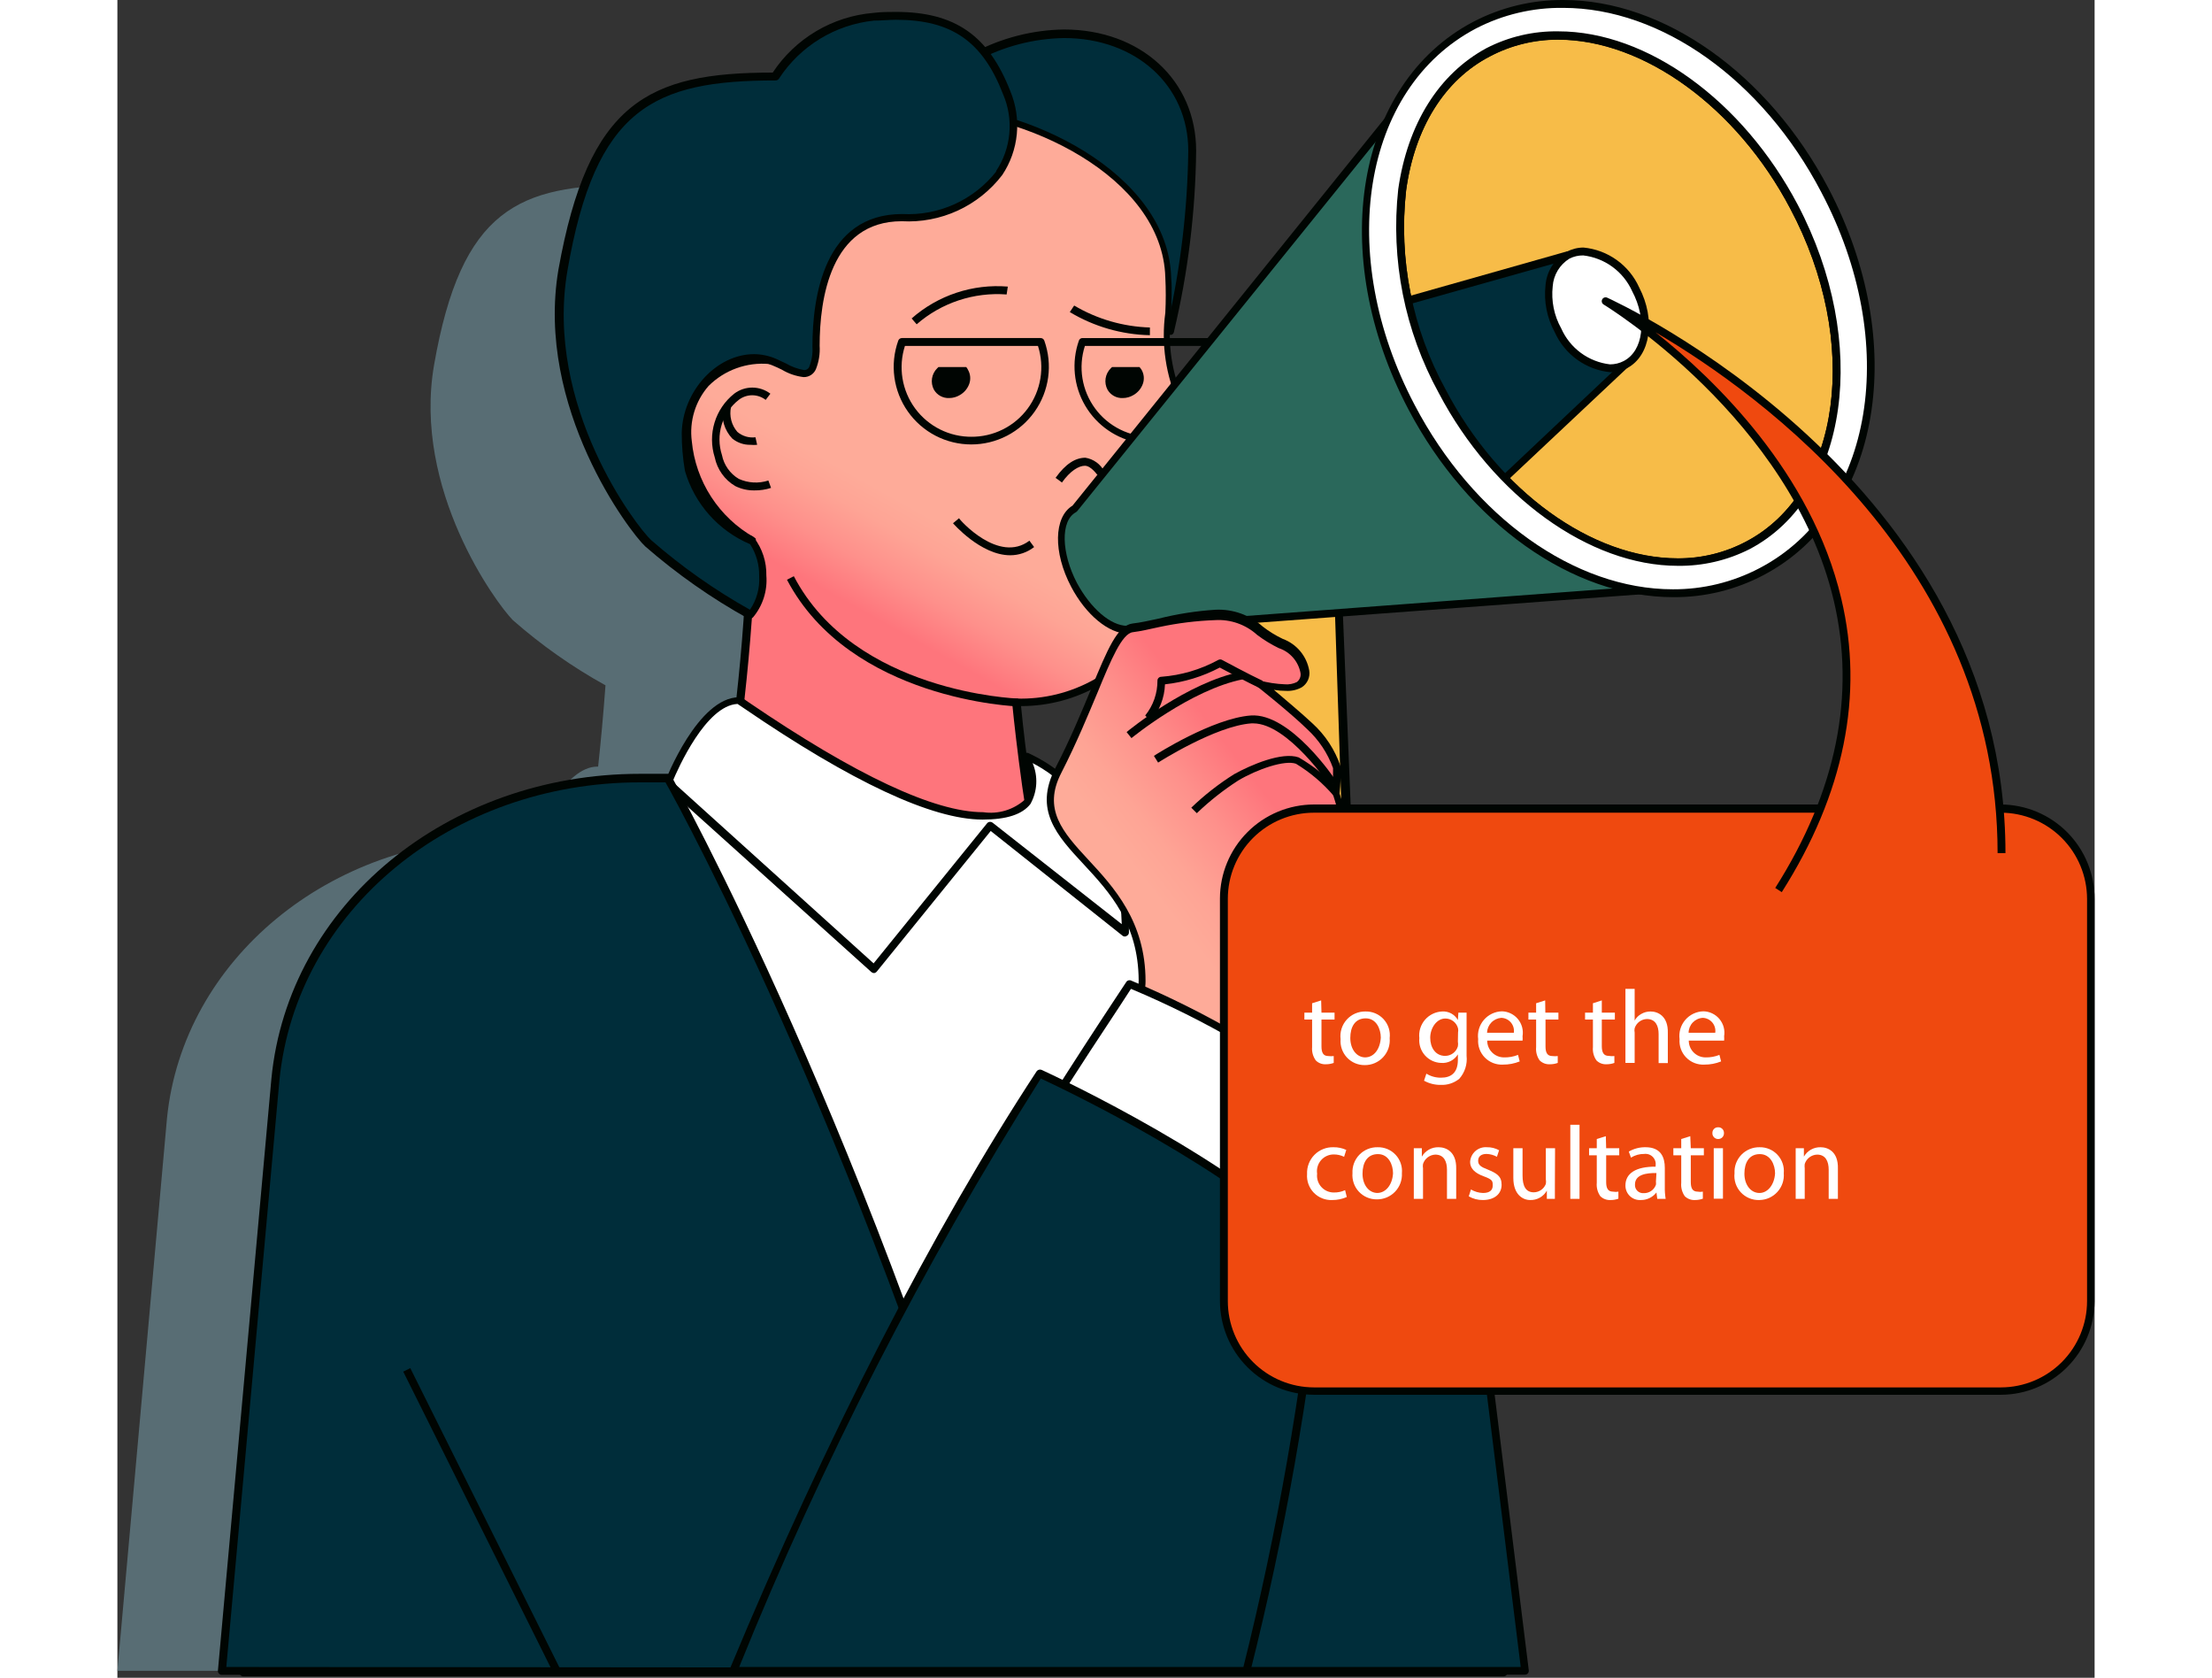 <svg width="211" height="160" viewBox="0 0 211 179" fill="none" xmlns="http://www.w3.org/2000/svg">
<rect x="0" y="0" width="211" height="179" fill="#333333" stroke="none"/>
<g style="mix-blend-mode:multiply" opacity="0.8">
<path d="M90.712 89.586C90.247 88.728 89.889 88.155 89.889 88.155C89.724 87.305 89.515 86.463 89.264 85.634C88.419 84.239 87.239 83.077 85.831 82.254C85.222 81.897 84.472 81.504 83.721 81.11C95.2 77.677 97.203 62.192 95.88 54.878C96.977 54.232 97.885 53.309 98.513 52.201C99.141 51.093 99.466 49.839 99.456 48.566C99.453 47.725 99.308 46.891 99.027 46.098H93.662C93.662 45.651 93.662 45.204 93.662 44.757L94.002 44.99C95.406 39.131 96.144 33.133 96.202 27.108C96.13 17.882 86.027 12.517 75.513 17.381C72.974 14.234 69.397 13.519 64.57 13.805C62.61 13.996 60.719 14.628 59.037 15.653C57.356 16.678 55.928 18.069 54.86 19.724C42.862 19.724 36.71 22.245 33.796 38.928C31.489 52.232 40.43 64.373 42.2 66.161C45.236 68.829 48.551 71.161 52.088 73.117C51.856 76.264 51.588 79.161 51.302 81.79H51.212C47.761 81.79 44.882 88.263 44.292 89.693L44.167 89.443H41.413C22.656 89.443 6.992 102.389 5.293 119.305L0 178.259H129.121L121.593 117.409C119.286 102.764 106.501 91.571 90.712 89.586Z" fill="#617C85"/>
</g>
<path d="M91.57 5.99C79.93 11.998 112.331 35.297 112.331 35.297C113.844 29.006 114.642 22.564 114.709 16.093C114.709 5.811 103.229 -0 91.57 5.99Z" fill="#002D3A"/>
<path d="M101.012 3.146C97.655 3.197 94.358 4.043 91.391 5.614C90.631 5.941 89.973 6.467 89.489 7.138C89.004 7.809 88.71 8.598 88.638 9.423C87.994 18.203 111.097 34.94 112.098 35.637C112.163 35.692 112.245 35.724 112.33 35.726H112.474C112.539 35.706 112.599 35.669 112.646 35.619C112.693 35.569 112.726 35.507 112.742 35.44C114.249 29.099 115.047 22.61 115.12 16.093C115.12 8.547 109.183 3.146 101.012 3.146ZM112.08 34.6C108.647 32.061 88.834 17.13 89.478 9.566C89.522 8.883 89.761 8.226 90.166 7.675C90.572 7.123 91.128 6.7 91.767 6.455C94.616 4.938 97.784 4.117 101.012 4.058C108.701 4.058 114.28 9.119 114.28 16.093C114.2 22.322 113.463 28.525 112.08 34.6Z" fill="#000502"/>
<path d="M112.134 29.665C111.687 16.093 88.298 7.724 78.499 13.303C68.7 18.882 69.558 38.337 69.558 38.337C64.087 38.141 60.421 41.538 60.85 47.01C61.06 49.198 61.795 51.304 62.994 53.147C64.193 54.99 65.819 56.516 67.735 57.596C67.422 68.881 66.16 80.121 63.962 91.195C63.962 91.195 74.69 102.925 91.088 100.511C101.566 98.955 99.098 94.145 98.401 91.284C97.322 85.856 96.516 80.378 95.987 74.869C115.353 74.869 116.569 48.977 113.511 42.951C111.043 38.319 112.277 34.386 112.134 29.665Z" fill="url(#paint0_linear_554_1953)"/>
<path d="M112.456 33.491C112.456 32.258 112.581 30.988 112.456 29.647C112.17 18.346 96.792 11.122 86.367 11.122C83.565 11.025 80.784 11.64 78.284 12.91C69.076 18.149 69.004 34.94 69.058 37.944C67.823 37.893 66.591 38.099 65.44 38.548C64.289 38.998 63.244 39.681 62.37 40.554C61.594 41.439 61.015 42.478 60.67 43.603C60.324 44.728 60.221 45.913 60.367 47.081C60.578 49.286 61.31 51.41 62.504 53.275C63.698 55.141 65.32 56.695 67.234 57.81C66.906 69.023 65.65 80.189 63.479 91.194V91.409L63.64 91.57C69.788 97.637 78.017 101.135 86.653 101.351C88.156 101.353 89.656 101.239 91.141 101.011C95.2 100.403 97.739 99.223 98.866 97.435C99.281 96.606 99.509 95.696 99.534 94.769C99.559 93.842 99.379 92.921 99.009 92.071C99.009 91.784 98.848 91.498 98.794 91.248C97.737 85.987 96.949 80.675 96.434 75.334C99.389 75.333 102.291 74.554 104.849 73.076C107.408 71.597 109.531 69.471 111.007 66.912C116.139 58.579 115.764 46.581 113.868 42.807C112.522 39.899 112.032 36.668 112.456 33.491ZM110.256 66.518C108.822 69.025 106.733 71.094 104.213 72.505C101.694 73.916 98.838 74.616 95.951 74.529H95.486V74.994C95.486 75.101 96.595 86.08 97.9 91.481C97.9 91.749 98.043 92.035 98.133 92.339C98.477 93.081 98.655 93.89 98.655 94.708C98.655 95.526 98.477 96.335 98.133 97.077C97.149 98.579 94.753 99.634 90.98 100.189C89.536 100.403 88.077 100.51 86.617 100.511C78.294 100.315 70.351 96.988 64.373 91.194C66.522 80.162 67.778 68.973 68.128 57.738V57.47L67.949 57.327C66.096 56.278 64.524 54.797 63.366 53.01C62.208 51.223 61.498 49.183 61.297 47.063C61.162 46.012 61.252 44.944 61.56 43.93C61.868 42.916 62.388 41.979 63.085 41.18C63.929 40.337 64.948 39.69 66.07 39.285C67.191 38.88 68.389 38.727 69.576 38.838H70.023V38.391C70.023 38.194 69.344 19.043 78.821 13.661C81.182 12.417 83.824 11.801 86.492 11.873C96.595 11.873 111.526 18.775 111.83 29.593C111.893 30.85 111.893 32.109 111.83 33.366C111.376 36.698 111.878 40.09 113.278 43.147C114.905 46.849 115.209 58.418 110.256 66.518Z" fill="#000502"/>
<path d="M84.758 33.974L85.294 34.6C86.604 33.459 88.127 32.591 89.776 32.045C91.424 31.498 93.165 31.285 94.896 31.417L95.022 30.576C93.17 30.424 91.307 30.646 89.544 31.23C87.78 31.814 86.152 32.747 84.758 33.974Z" fill="#000502"/>
<path d="M110.185 34.94C107.336 34.854 104.556 34.048 102.103 32.598L101.638 33.295C104.224 34.847 107.17 35.697 110.185 35.763V34.922V34.94Z" fill="#000502"/>
<path d="M103.301 48.834C102.246 48.834 101.191 49.478 100.118 50.98L100.797 51.48C101.673 50.247 102.585 49.692 103.247 49.692C103.909 49.692 104.57 50.676 104.588 50.676L105.321 50.3C105.123 49.915 104.836 49.581 104.485 49.327C104.134 49.072 103.729 48.903 103.301 48.834Z" fill="#000502"/>
<path d="M90.355 39.625H87.815C87.574 39.847 87.413 40.144 87.358 40.467C87.303 40.791 87.357 41.123 87.511 41.413C87.793 41.653 88.143 41.799 88.512 41.832C88.88 41.865 89.25 41.782 89.57 41.596C89.89 41.41 90.144 41.128 90.297 40.791C90.451 40.454 90.496 40.078 90.426 39.714L90.355 39.625Z" fill="#000502"/>
<path d="M90.712 39.339L90.587 39.16H87.619L87.493 39.285C87.194 39.576 86.998 39.957 86.933 40.37C86.869 40.782 86.94 41.205 87.136 41.574C87.299 41.857 87.537 42.091 87.824 42.248C88.111 42.406 88.436 42.482 88.763 42.468C89.167 42.467 89.562 42.355 89.907 42.146C90.373 41.879 90.728 41.454 90.909 40.948C90.996 40.702 91.028 40.44 91.003 40.181C90.979 39.922 90.898 39.671 90.766 39.446L90.712 39.339ZM90.122 40.68C90.015 41 89.792 41.268 89.496 41.431C89.279 41.558 89.032 41.626 88.781 41.627C88.604 41.636 88.428 41.597 88.271 41.516C88.114 41.434 87.981 41.312 87.887 41.162C87.788 40.978 87.748 40.769 87.77 40.562C87.792 40.355 87.877 40.159 88.012 40H90.122C90.171 40.113 90.197 40.235 90.197 40.358C90.197 40.481 90.171 40.602 90.122 40.715V40.68Z" fill="#000502"/>
<path d="M108.862 39.625H106.322C106.081 39.847 105.92 40.144 105.865 40.467C105.81 40.791 105.864 41.123 106.018 41.413C106.3 41.653 106.65 41.799 107.019 41.832C107.388 41.865 107.757 41.782 108.077 41.596C108.397 41.41 108.651 41.128 108.805 40.791C108.958 40.454 109.003 40.078 108.933 39.714L108.862 39.625Z" fill="#000502"/>
<path d="M109.219 39.339L109.076 39.16H106.144L106.019 39.285C105.719 39.576 105.523 39.957 105.458 40.37C105.394 40.782 105.465 41.205 105.661 41.574C105.824 41.857 106.062 42.091 106.349 42.248C106.636 42.406 106.961 42.482 107.288 42.468C107.692 42.467 108.087 42.355 108.433 42.146C108.898 41.879 109.254 41.454 109.434 40.948C109.521 40.702 109.553 40.44 109.529 40.181C109.504 39.922 109.423 39.671 109.291 39.446L109.219 39.339ZM108.629 40.68C108.523 41 108.299 41.268 108.003 41.431C107.786 41.558 107.54 41.626 107.288 41.627C107.111 41.636 106.935 41.597 106.778 41.516C106.621 41.434 106.489 41.312 106.394 41.162C106.296 40.978 106.255 40.769 106.277 40.562C106.3 40.355 106.384 40.159 106.519 40H108.629C108.678 40.113 108.704 40.235 108.704 40.358C108.704 40.481 108.678 40.602 108.629 40.715V40.68Z" fill="#000502"/>
<path d="M89.818 55.289L89.174 55.825C89.174 55.825 92.125 59.241 95.272 59.241C96.198 59.244 97.099 58.935 97.829 58.365L97.328 57.685C94.038 60.171 89.854 55.432 89.818 55.289Z" fill="#000502"/>
<path d="M72.187 61.476L71.454 61.851C78.213 74.708 95.951 75.369 96.13 75.369V74.529C95.969 74.529 78.678 73.903 72.187 61.476Z" fill="#000502"/>
<path d="M66.304 51.087C65.845 50.812 65.449 50.444 65.141 50.007C64.833 49.57 64.62 49.073 64.516 48.548C64.175 47.502 64.164 46.377 64.484 45.325C64.803 44.273 65.439 43.344 66.304 42.665C66.716 42.345 67.222 42.17 67.743 42.17C68.265 42.17 68.772 42.345 69.183 42.665L69.684 42.003C69.129 41.58 68.45 41.351 67.752 41.351C67.055 41.351 66.376 41.58 65.821 42.003C64.828 42.792 64.097 43.864 63.727 45.078C63.356 46.291 63.363 47.589 63.747 48.798C63.877 49.432 64.138 50.032 64.514 50.558C64.89 51.085 65.371 51.527 65.929 51.856C66.561 52.171 67.26 52.331 67.967 52.321C68.574 52.33 69.178 52.24 69.755 52.053L69.469 51.266C68.429 51.605 67.299 51.541 66.304 51.087Z" fill="#000502"/>
<path d="M66.161 46.08C65.85 45.722 65.627 45.296 65.509 44.837C65.391 44.378 65.382 43.897 65.481 43.434H64.641C64.524 44.032 64.552 44.649 64.723 45.234C64.894 45.819 65.203 46.355 65.624 46.795C66.175 47.24 66.866 47.474 67.573 47.457C67.805 47.48 68.039 47.48 68.271 47.457L68.092 46.652C67.748 46.696 67.399 46.667 67.066 46.569C66.734 46.47 66.425 46.304 66.161 46.08Z" fill="#000502"/>
<path d="M117.802 36.067H102.997C102.908 36.063 102.822 36.09 102.75 36.142C102.679 36.194 102.627 36.268 102.603 36.353C102.206 37.488 102.061 38.695 102.178 39.892C102.294 41.089 102.67 42.245 103.28 43.282C103.889 44.319 104.716 45.21 105.705 45.894C106.693 46.579 107.819 47.04 109.004 47.245C110.188 47.45 111.403 47.395 112.564 47.083C113.726 46.772 114.805 46.211 115.727 45.44C116.65 44.668 117.393 43.706 117.906 42.618C118.419 41.531 118.688 40.344 118.696 39.142C118.7 38.19 118.53 37.245 118.196 36.353C118.172 36.268 118.12 36.194 118.049 36.142C117.977 36.09 117.89 36.063 117.802 36.067ZM110.399 46.599C109.223 46.613 108.06 46.347 107.007 45.823C105.953 45.299 105.039 44.532 104.341 43.585C103.642 42.638 103.178 41.539 102.988 40.378C102.798 39.217 102.887 38.027 103.247 36.907H117.445C117.672 37.63 117.787 38.384 117.784 39.142C117.785 41.108 117.009 42.993 115.626 44.39C114.243 45.786 112.365 46.58 110.399 46.599Z" fill="#000502"/>
<path d="M98.526 36.066H83.72C83.633 36.066 83.548 36.094 83.477 36.145C83.406 36.197 83.354 36.269 83.327 36.352C82.881 37.602 82.741 38.94 82.92 40.255C83.099 41.57 83.591 42.822 84.356 43.907C85.12 44.992 86.133 45.877 87.311 46.488C88.489 47.099 89.796 47.417 91.123 47.417C92.45 47.417 93.757 47.099 94.935 46.488C96.113 45.877 97.127 44.992 97.891 43.907C98.655 42.822 99.148 41.57 99.327 40.255C99.506 38.94 99.366 37.602 98.92 36.352C98.893 36.269 98.841 36.197 98.77 36.145C98.699 36.094 98.614 36.066 98.526 36.066ZM91.195 46.599C90.018 46.612 88.855 46.346 87.802 45.822C86.749 45.298 85.835 44.532 85.136 43.585C84.437 42.638 83.974 41.539 83.784 40.378C83.594 39.217 83.682 38.027 84.042 36.907H98.24C98.6 38.027 98.689 39.217 98.499 40.378C98.308 41.539 97.845 42.638 97.146 43.585C96.448 44.532 95.534 45.298 94.48 45.822C93.427 46.346 92.264 46.612 91.088 46.599H91.195Z" fill="#000502"/>
<path d="M103.497 83.56H99.259C97.849 85.703 95.718 87.27 93.251 87.976C90.536 88.68 87.653 88.308 85.205 86.939C83.359 86.078 81.567 85.105 79.84 84.025C79.608 83.881 79.393 83.721 79.179 83.56H55.772C35.566 83.56 18.686 97.525 16.862 115.746L13.447 178.331H147.932L142.157 113.958C139.474 96.559 122.916 83.56 103.497 83.56Z" fill="white"/>
<path d="M103.497 83.148H99.259C99.188 83.147 99.117 83.164 99.055 83.199C98.992 83.233 98.939 83.284 98.902 83.345C97.552 85.409 95.51 86.924 93.144 87.618C90.527 88.274 87.759 87.91 85.401 86.599C84.775 86.242 84.114 85.938 83.452 85.616C82.275 85.072 81.145 84.432 80.073 83.702L79.572 83.363L79.429 83.255C79.353 83.232 79.272 83.232 79.197 83.255H55.772C35.208 83.255 18.221 97.256 16.433 115.817L13.018 178.402C13.012 178.457 13.018 178.513 13.037 178.566C13.056 178.619 13.086 178.666 13.125 178.706C13.163 178.75 13.209 178.785 13.262 178.81C13.314 178.835 13.371 178.848 13.429 178.849H147.932C147.991 178.85 148.049 178.838 148.101 178.813C148.154 178.788 148.2 178.752 148.236 178.706C148.28 178.665 148.312 178.615 148.331 178.559C148.349 178.502 148.354 178.442 148.344 178.384L142.568 114.011C139.779 96.327 122.988 83.148 103.497 83.148ZM13.894 177.919L17.291 115.853C19.097 97.65 35.638 84.042 55.772 84.042H79.018L79.536 84.4C80.635 85.161 81.803 85.82 83.023 86.367C83.667 86.671 84.311 86.993 84.919 87.332C87.468 88.745 90.46 89.135 93.287 88.423C95.8 87.725 97.993 86.177 99.492 84.042H103.497C122.577 84.042 139.028 96.917 141.745 113.958L147.485 177.901L13.894 177.919Z" fill="#000502"/>
<path d="M80.698 1.788C78.589 1.994 76.553 2.676 74.745 3.782C72.936 4.887 71.401 6.388 70.256 8.171C57.31 8.171 50.694 10.872 47.564 28.842C45.079 43.147 54.717 56.219 56.612 57.989C59.964 60.918 63.62 63.478 67.52 65.624C69.666 63.478 68.79 58.686 67.663 57.685C66.031 57.009 64.574 55.973 63.401 54.654C62.227 53.334 61.367 51.766 60.886 50.068C60.667 48.774 60.565 47.463 60.582 46.151C60.689 41.073 65.642 36.728 70.077 38.623C72.527 39.696 74.529 41.395 74.529 36.925C74.529 33.116 75.155 23.228 83.703 23.228C92.25 23.228 97.632 16.969 94.914 9.888C92.196 2.807 87.618 1.234 80.698 1.788Z" fill="#002D3A"/>
<path d="M83.077 1.27C82.326 1.27 81.539 1.27 80.663 1.377C78.51 1.559 76.426 2.226 74.568 3.329C72.71 4.431 71.126 5.94 69.934 7.743C56.648 7.743 50.265 10.89 47.064 28.771C44.578 43.505 54.717 56.809 56.326 58.293C59.711 61.241 63.397 63.825 67.323 66C67.388 66.018 67.456 66.018 67.52 66C67.633 65.994 67.74 65.95 67.824 65.875C68.871 64.631 69.385 63.025 69.254 61.404C69.286 59.954 68.826 58.536 67.949 57.381L67.788 57.22C64.748 56.326 62.173 52.786 61.297 49.907C61.082 48.655 60.98 47.386 60.993 46.116C60.993 42.164 64.373 38.552 67.878 38.552C68.574 38.551 69.263 38.697 69.898 38.981C70.256 39.124 70.596 39.285 70.918 39.446C71.623 39.867 72.409 40.135 73.224 40.233C73.506 40.24 73.783 40.162 74.019 40.009C74.255 39.856 74.439 39.635 74.547 39.375C74.861 38.586 74.996 37.737 74.941 36.889C74.941 31.936 76.085 23.603 83.703 23.603C85.758 23.718 87.81 23.328 89.68 22.468C91.55 21.607 93.181 20.303 94.431 18.668C95.3 17.364 95.832 15.865 95.982 14.305C96.132 12.746 95.894 11.173 95.29 9.727C92.983 3.809 89.407 1.27 83.077 1.27ZM93.806 18.275C92.62 19.786 91.087 20.989 89.338 21.783C87.589 22.576 85.674 22.937 83.756 22.834C75.406 22.834 74.172 31.686 74.172 36.961C74.22 37.685 74.11 38.411 73.85 39.089C73.811 39.208 73.734 39.311 73.63 39.382C73.527 39.453 73.403 39.488 73.278 39.482C72.591 39.362 71.931 39.12 71.329 38.767L70.292 38.284C69.552 37.962 68.756 37.791 67.949 37.783C63.944 37.783 60.332 41.717 60.224 46.17C60.22 47.53 60.334 48.888 60.564 50.229C61.069 51.969 61.955 53.575 63.158 54.929C64.362 56.284 65.852 57.354 67.52 58.061C68.175 59.077 68.512 60.267 68.486 61.476C68.567 62.745 68.221 64.004 67.502 65.052C63.745 62.948 60.216 60.462 56.97 57.632C55.397 56.183 45.544 43.327 48.029 28.86C51.016 11.515 57.22 8.583 70.256 8.583C70.329 8.581 70.4 8.56 70.463 8.522C70.525 8.485 70.577 8.432 70.614 8.368C71.737 6.653 73.228 5.209 74.978 4.142C76.729 3.075 78.695 2.412 80.734 2.199C81.593 2.199 82.362 2.11 83.077 2.11C89.031 2.11 92.339 4.417 94.521 10.067C95.089 11.39 95.316 12.835 95.181 14.269C95.047 15.703 94.556 17.08 93.752 18.275H93.806Z" fill="#000502"/>
<path d="M97.06 80.734C97.346 82.397 99.742 87.082 92.321 87.082C83.685 87.082 68.629 76.353 66.304 74.744C62.138 74.744 58.74 83.559 58.74 83.559L80.752 103.443L93.162 88.119L107.61 99.527C107.61 84.507 97.06 80.734 97.06 80.734Z" fill="white"/>
<path d="M97.203 80.341C97.136 80.315 97.063 80.307 96.992 80.318C96.92 80.329 96.853 80.359 96.797 80.404C96.741 80.45 96.698 80.509 96.671 80.576C96.645 80.644 96.638 80.716 96.649 80.788C96.698 81.077 96.764 81.364 96.846 81.646C97.115 82.219 97.255 82.845 97.255 83.479C97.255 84.112 97.115 84.738 96.846 85.312C96.247 85.847 95.538 86.245 94.768 86.477C93.999 86.709 93.188 86.769 92.393 86.653C87.189 86.653 78.785 82.701 67.359 74.923L66.59 74.386C66.514 74.368 66.434 74.368 66.358 74.386C61.959 74.386 58.544 83.112 58.401 83.488C58.368 83.567 58.361 83.654 58.38 83.737C58.399 83.821 58.444 83.896 58.508 83.953L80.466 103.712C80.546 103.78 80.647 103.818 80.752 103.819C80.864 103.802 80.966 103.745 81.038 103.658L93.198 88.656L107.288 99.849C107.351 99.893 107.426 99.917 107.503 99.917C107.579 99.917 107.654 99.893 107.717 99.849C107.788 99.815 107.847 99.762 107.888 99.695C107.929 99.629 107.951 99.552 107.95 99.474C108.021 84.4 97.31 80.466 97.203 80.341ZM93.43 87.797C93.349 87.726 93.244 87.686 93.135 87.686C93.026 87.686 92.922 87.726 92.84 87.797L80.699 102.782L59.241 83.398C59.831 81.968 62.817 75.262 66.179 75.102L66.841 75.549C78.374 83.434 86.957 87.44 92.322 87.44C94.914 87.44 96.577 86.885 97.436 85.777C97.804 85.115 98.017 84.378 98.057 83.622C98.097 82.866 97.964 82.111 97.668 81.414C99.975 82.594 106.841 87.064 107.181 98.598L93.43 87.797Z" fill="#000502"/>
<path d="M107.61 83.165C107.61 83.165 116.354 125.634 114.28 138.777C112.355 152.09 109.626 165.275 106.108 178.259H150.203L142.157 113.278C139.582 97.113 125.169 84.846 107.61 83.165Z" fill="#002D3A"/>
<path d="M107.646 82.755C107.579 82.752 107.513 82.763 107.451 82.788C107.39 82.812 107.334 82.85 107.288 82.898C107.262 82.954 107.249 83.015 107.249 83.077C107.249 83.138 107.262 83.2 107.288 83.256C107.288 83.685 115.996 125.795 113.958 138.688C112.024 151.988 109.295 165.16 105.786 178.134C105.756 178.189 105.741 178.25 105.741 178.313C105.741 178.375 105.756 178.437 105.786 178.492C105.824 178.547 105.875 178.592 105.934 178.623C105.993 178.654 106.059 178.671 106.126 178.67H150.203C150.264 178.671 150.324 178.659 150.379 178.634C150.434 178.609 150.483 178.572 150.523 178.526C150.562 178.48 150.591 178.426 150.606 178.367C150.622 178.309 150.625 178.247 150.615 178.188L142.568 113.207C139.975 96.989 125.616 84.472 107.646 82.755ZM106.662 177.848C110.076 165.011 112.757 151.99 114.691 138.849C116.658 126.439 109.201 88.906 108.128 83.649C125.456 85.437 139.242 97.668 141.745 113.314L149.756 177.848H106.662Z" fill="#000502"/>
<path d="M55.772 82.969C35.566 82.969 18.686 96.935 16.862 115.156L11.158 178.259H96.559C80.18 120.896 58.74 82.969 58.74 82.969H55.772Z" fill="#002D3A"/>
<path d="M59.098 82.773C59.064 82.707 59.013 82.652 58.95 82.614C58.886 82.576 58.814 82.557 58.74 82.558H55.772C35.208 82.558 18.221 96.541 16.433 115.102L10.729 178.223C10.719 178.282 10.723 178.342 10.742 178.398C10.761 178.454 10.793 178.505 10.836 178.545C10.872 178.591 10.918 178.628 10.971 178.653C11.024 178.677 11.082 178.69 11.14 178.688H96.559C96.623 178.687 96.686 178.67 96.742 178.639C96.798 178.608 96.846 178.563 96.881 178.509C96.912 178.455 96.929 178.393 96.929 178.331C96.929 178.268 96.912 178.206 96.881 178.152C80.752 121.396 59.312 83.148 59.098 82.773ZM11.623 177.848L17.291 115.263C19.079 97.132 35.637 83.47 55.772 83.47H58.49C60.278 86.599 80.466 123.739 95.933 177.919L11.623 177.848Z" fill="#000502"/>
<path d="M114.137 64.373L124.329 105.035C124.397 105.284 124.538 105.506 124.733 105.674C124.929 105.842 125.171 105.947 125.427 105.976C125.683 106.005 125.942 105.956 126.171 105.836C126.399 105.716 126.586 105.53 126.707 105.303C129.795 99.734 131.303 93.427 131.07 87.064L130.337 64.748L114.137 64.373Z" fill="#F7BC48"/>
<path d="M130.337 64.373L114.244 63.908C114.115 63.921 113.995 63.978 113.904 64.069C113.879 64.125 113.865 64.186 113.865 64.248C113.865 64.31 113.879 64.371 113.904 64.427L124.097 105.107C124.215 105.411 124.413 105.677 124.672 105.876C124.93 106.076 125.238 106.201 125.562 106.237C125.886 106.274 126.214 106.222 126.511 106.085C126.807 105.949 127.061 105.734 127.244 105.464C130.344 99.86 131.871 93.52 131.66 87.118L130.748 64.731C130.735 64.631 130.686 64.54 130.611 64.474C130.535 64.408 130.438 64.372 130.337 64.373ZM126.35 105.017C126.275 105.155 126.163 105.269 126.028 105.348C125.892 105.427 125.738 105.467 125.581 105.464C125.391 105.471 125.204 105.412 125.051 105.299C124.898 105.185 124.789 105.023 124.74 104.839L114.691 64.713L129.926 65.142L130.659 87.082C130.868 93.34 129.379 99.538 126.35 105.017Z" fill="#000502"/>
<path d="M102.138 54.27C100.35 55.307 100.243 58.937 102.138 62.406C104.034 65.875 106.966 67.913 108.879 66.966L168.299 57.524L143.301 10.139L102.138 54.27Z" fill="#888A9E"/>
<path d="M102.138 54.27C100.35 55.307 100.243 58.937 102.138 62.406C104.034 65.875 106.966 67.913 108.879 66.966L164.973 62.799L136.792 11.354L102.138 54.27Z" fill="#2A685B"/>
<path d="M137.15 11.158C137.118 11.098 137.072 11.048 137.016 11.011C136.96 10.973 136.895 10.95 136.828 10.943C136.759 10.932 136.689 10.942 136.625 10.97C136.562 10.999 136.508 11.046 136.471 11.104L101.924 53.948C99.921 55.164 99.85 58.937 101.781 62.603C103.354 65.589 105.786 67.609 107.843 67.609C108.236 67.617 108.627 67.537 108.987 67.377L165.009 63.228C165.08 63.218 165.147 63.192 165.206 63.152C165.265 63.112 165.314 63.058 165.349 62.996C165.383 62.936 165.402 62.868 165.402 62.799C165.402 62.73 165.383 62.662 165.349 62.603L137.15 11.158ZM108.772 66.59H108.629C108.361 66.716 108.067 66.777 107.771 66.769C105.983 66.769 103.855 64.891 102.407 62.209C100.726 59.008 100.618 55.539 102.299 54.645L102.424 54.538L136.721 12.106L164.222 62.442L108.772 66.59Z" fill="#000502"/>
<path d="M146.341 5.56C135.97 11.014 133.824 27.215 141.388 41.734C148.952 56.254 163.614 63.603 174.003 58.149C184.392 52.696 186.52 36.495 178.956 21.975C171.393 7.456 156.712 0.107 146.341 5.56Z" fill="#F7BC48"/>
<path d="M153.78 3.343C151.115 3.301 148.48 3.915 146.109 5.131C141.012 7.885 137.686 13.214 136.685 20.188C135.863 27.708 137.373 35.299 141.012 41.931C146.824 52.964 157.106 60.367 166.511 60.367C169.181 60.402 171.82 59.789 174.2 58.579C184.75 53.018 187.057 36.549 179.314 21.833C173.449 10.728 163.275 3.343 153.78 3.343ZM173.807 57.792C171.558 58.976 169.053 59.59 166.511 59.58C157.356 59.58 147.414 52.428 141.745 41.574C138.186 35.096 136.712 27.677 137.526 20.331C138.437 13.643 141.638 8.529 146.466 6.026C148.709 4.842 151.208 4.228 153.744 4.237C162.899 4.237 172.841 11.479 178.51 22.244C186.091 36.477 183.963 52.446 173.807 57.792Z" fill="#000502"/>
<path d="M134.933 32.848L146.037 52.91L160.95 38.892L154.817 27.233L134.933 32.848Z" fill="#002D3A"/>
<path d="M155.174 27.037C155.132 26.95 155.06 26.881 154.972 26.842C154.884 26.802 154.784 26.796 154.691 26.822L134.807 32.455C134.692 32.495 134.596 32.578 134.539 32.687C134.513 32.746 134.5 32.81 134.5 32.875C134.5 32.94 134.513 33.004 134.539 33.063L145.679 53.108C145.711 53.164 145.754 53.212 145.807 53.25C145.859 53.287 145.92 53.312 145.983 53.322C146.089 53.325 146.191 53.286 146.269 53.215L161.182 39.196C161.235 39.123 161.263 39.035 161.263 38.946C161.263 38.856 161.235 38.768 161.182 38.695L155.174 27.037ZM146.234 52.231L135.54 33.116L154.602 27.752L160.431 38.838L146.234 52.231Z" fill="#000502"/>
<path d="M154.817 27.233C152.51 28.431 152.009 32.025 153.708 35.244C155.407 38.463 158.643 40.108 160.95 38.82C163.257 37.533 163.74 34.028 162.041 30.792C160.342 27.555 157.106 26.017 154.817 27.233Z" fill="white"/>
<path d="M156.462 26.411C155.838 26.41 155.224 26.564 154.674 26.858C154.033 27.224 153.491 27.742 153.096 28.365C152.7 28.988 152.462 29.698 152.403 30.434C152.209 32.164 152.552 33.912 153.386 35.441C153.913 36.615 154.742 37.629 155.788 38.38C156.834 39.13 158.059 39.591 159.341 39.714C159.963 39.702 160.574 39.549 161.129 39.267C163.614 37.944 164.187 34.1 162.398 30.666C161.872 29.497 161.045 28.487 160.003 27.74C158.96 26.992 157.739 26.534 156.462 26.411ZM160.753 38.516C160.301 38.752 159.798 38.875 159.287 38.874C158.162 38.744 157.09 38.323 156.177 37.652C155.265 36.98 154.543 36.083 154.084 35.047C153.317 33.677 152.998 32.102 153.172 30.541C153.214 29.943 153.398 29.363 153.709 28.85C154.02 28.337 154.449 27.905 154.96 27.591C155.414 27.361 155.917 27.245 156.426 27.251C157.552 27.38 158.624 27.798 159.54 28.466C160.455 29.134 161.181 30.027 161.647 31.06C163.257 34.082 162.845 37.426 160.753 38.516Z" fill="#000502"/>
<path d="M144.839 2.718C132.483 9.226 129.532 27.108 138.115 43.451C146.698 59.795 163.149 67.484 175.487 60.993C187.826 54.502 190.794 36.603 182.211 20.259C173.628 3.916 157.213 -3.773 144.839 2.718ZM174.003 58.15C163.614 63.514 148.969 56.254 141.388 41.735C133.806 27.215 135.898 11.014 146.341 5.561C156.784 0.107 171.375 7.456 178.956 21.976C186.538 36.495 184.374 52.696 174.003 58.15Z" fill="white"/>
<path d="M154.298 0C150.942 -0.018 147.633 0.786 144.66 2.343C132.143 8.959 129.05 27.091 137.758 43.649C144.159 55.826 155.264 63.712 166.046 63.712C169.404 63.733 172.716 62.922 175.684 61.351C188.201 54.753 191.277 36.603 182.586 20.063C176.167 7.886 165.063 0 154.298 0ZM175.237 60.618C172.386 62.114 169.212 62.888 165.992 62.871C155.514 62.871 144.696 55.164 138.437 43.202C129.962 27.108 132.84 9.424 144.982 3.04C147.859 1.551 151.059 0.796 154.298 0.841C164.759 0.841 175.577 8.53 181.835 20.51C190.329 36.586 187.45 54.234 175.237 60.618Z" fill="#000502"/>
<path d="M153.78 3.344C151.114 3.299 148.48 3.914 146.109 5.132C141.012 7.885 137.686 13.214 136.685 20.188C135.863 27.708 137.373 35.299 141.012 41.931C146.806 52.964 157.106 60.367 166.511 60.367C169.181 60.403 171.82 59.789 174.2 58.579C184.75 53.018 187.057 36.549 179.314 21.833C173.449 10.729 163.275 3.344 153.78 3.344ZM173.807 57.774C171.561 58.966 169.054 59.58 166.511 59.562C157.356 59.562 147.414 52.41 141.745 41.556C138.186 35.078 136.712 27.66 137.526 20.313C138.437 13.625 141.638 8.511 146.466 6.008C148.709 4.824 151.208 4.21 153.744 4.22C162.899 4.22 172.841 11.462 178.51 22.226C186.091 36.46 183.963 52.446 173.807 57.774Z" fill="#000502"/>
<path d="M130.033 81.861C129.459 80.181 128.468 78.674 127.154 77.48C125.259 75.692 121.79 72.885 121.79 72.885C121.79 72.885 124.937 73.814 126.153 73.028C127.369 72.241 126.814 69.863 124.186 68.665C121.557 67.466 120.771 65.5 117.212 65.643C114.247 65.966 111.304 66.462 108.397 67.127C106.179 67.395 104.713 73.993 100.457 82.326C96.202 90.659 109.398 92.25 109.398 104.767C109.398 111.598 92.286 134.933 90.909 150.043H121.057C121.057 150.043 126.797 116.694 128.012 111.455C128.746 108.272 132.983 108.361 128.406 101.03C122.934 92.214 120.592 91.982 123.685 88.03C123.685 88.03 124.687 90.301 126.367 90.516C126.367 90.516 127.136 97.06 130.301 95.487C133.466 93.913 130.069 84.758 130.069 84.758C130.112 83.792 130.1 82.825 130.033 81.861Z" fill="url(#paint1_linear_554_1953)"/>
<path d="M130.534 81.772C129.941 80.009 128.906 78.427 127.53 77.176C126.385 76.103 124.633 74.637 123.417 73.6C123.842 73.672 124.273 73.708 124.704 73.707C125.289 73.742 125.871 73.612 126.385 73.332C126.679 73.144 126.912 72.875 127.055 72.558C127.197 72.24 127.245 71.887 127.19 71.543C127.056 70.782 126.724 70.069 126.229 69.476C125.733 68.883 125.09 68.431 124.365 68.164C123.603 67.802 122.884 67.358 122.219 66.841C120.843 65.609 119.039 64.967 117.194 65.052C115.143 65.182 113.108 65.499 111.115 66C110.113 66.215 109.165 66.429 108.343 66.519C106.716 66.715 105.661 69.272 103.908 73.51C102.925 75.871 101.691 78.875 100.082 81.968C97.793 86.439 100.243 89.121 103.086 92.178C105.929 95.236 108.951 98.562 108.987 104.588C108.987 107.396 105.875 113.35 102.245 120.234C97.274 129.694 91.195 141.263 90.408 149.989V150.454H121.414V150.114C121.414 149.774 127.154 116.712 128.37 111.544C128.585 110.778 128.977 110.074 129.514 109.488C130.784 107.896 132.089 106.233 128.71 100.797C127.226 98.419 125.992 96.703 125.008 95.308C122.541 91.857 121.969 91.052 123.578 88.817C124.087 89.764 124.927 90.49 125.938 90.855C126.135 92.107 126.904 96.22 129.318 96.22C129.705 96.216 130.086 96.118 130.426 95.934C133.556 94.378 130.873 85.956 130.426 84.668C130.527 83.706 130.563 82.738 130.534 81.772ZM130.194 95.111C129.971 95.24 129.718 95.308 129.461 95.308C127.816 95.308 127.029 91.731 126.868 90.462V90.14H126.546C125.116 89.961 124.204 87.941 124.204 87.923L123.918 87.297L123.488 87.833C121.021 90.963 121.825 92.107 124.508 95.844C125.491 97.221 126.707 98.938 128.084 101.209C131.16 106.144 130.14 107.449 128.96 108.933C128.336 109.61 127.883 110.425 127.637 111.312C126.493 116.229 121.361 146.019 120.753 149.578H91.284C92.232 141.066 98.133 129.908 102.907 120.771C106.716 113.493 109.738 107.735 109.72 104.678C109.72 98.312 106.322 94.646 103.604 91.714C100.886 88.781 98.705 86.349 100.743 82.433C102.371 79.25 103.587 76.282 104.588 73.904C106.054 70.328 107.216 67.592 108.361 67.449C109.219 67.341 110.149 67.127 111.204 66.894C113.158 66.477 115.144 66.232 117.141 66.161C117.956 66.111 118.773 66.225 119.543 66.495C120.314 66.765 121.023 67.187 121.629 67.735C122.35 68.28 123.122 68.753 123.935 69.147C124.526 69.342 125.054 69.692 125.463 70.161C125.872 70.63 126.147 71.2 126.26 71.812C126.288 71.995 126.264 72.182 126.191 72.353C126.118 72.523 126 72.67 125.849 72.777C125.465 72.961 125.04 73.041 124.615 73.01C123.672 72.974 122.736 72.83 121.825 72.581L119.805 71.883L121.593 73.206C121.593 73.206 125.169 76.032 126.957 77.784C128.205 78.928 129.156 80.358 129.729 81.95C129.729 82.272 129.729 83.739 129.729 84.65V84.793C130.873 88.28 132.036 94.163 130.105 95.111H130.194Z" fill="#000502"/>
<path d="M91.624 131.428L125.062 139.207C127.118 131.786 129.318 123.721 130.766 118.25C123.791 112.855 116.138 108.401 108.003 105C104.427 110.435 97.525 120.681 91.624 131.428Z" fill="white"/>
<path d="M108.2 104.624C108.109 104.576 108.003 104.565 107.904 104.591C107.805 104.618 107.719 104.68 107.664 104.767L106.305 106.823C102.389 112.76 96.559 121.7 91.195 131.231C91.169 131.29 91.155 131.354 91.155 131.419C91.155 131.484 91.169 131.547 91.195 131.607C91.224 131.663 91.265 131.712 91.314 131.752C91.363 131.792 91.42 131.822 91.481 131.839L124.919 139.617C125.014 139.62 125.107 139.589 125.182 139.53C125.257 139.471 125.31 139.389 125.33 139.296C127.887 129.979 129.801 122.934 131.017 118.339C131.046 118.262 131.048 118.177 131.022 118.099C130.996 118.02 130.943 117.954 130.874 117.91C123.935 112.5 116.311 108.032 108.2 104.624ZM124.776 138.706L92.25 131.142C97.4 121.826 103.157 113.099 107.002 107.288L108.164 105.5C116.069 108.813 123.505 113.147 130.283 118.392C129.085 122.934 127.244 129.765 124.776 138.706Z" fill="#000502"/>
<path d="M65.732 178.259H120.485C124.203 163.57 126.838 148.629 128.37 133.555C118.464 123.577 98.508 114.494 98.455 114.458C92.107 124.185 79.858 144.338 65.732 178.259Z" fill="#002D3A"/>
<path d="M98.651 114.154C98.557 114.11 98.45 114.099 98.348 114.126C98.247 114.152 98.158 114.212 98.097 114.297C87.029 131.177 75.692 153.243 65.338 178.098C65.317 178.163 65.31 178.232 65.319 178.3C65.327 178.368 65.352 178.433 65.39 178.49C65.428 178.547 65.478 178.595 65.538 178.629C65.597 178.663 65.663 178.684 65.732 178.688H120.485C120.578 178.684 120.668 178.651 120.742 178.593C120.816 178.536 120.87 178.456 120.896 178.366C124.596 163.674 127.231 148.734 128.782 133.663C128.792 133.605 128.787 133.545 128.769 133.488C128.75 133.432 128.717 133.382 128.674 133.341C119.251 123.828 100.744 115.12 98.651 114.154ZM120.109 177.848H66.358C75.197 156.004 85.969 134.994 98.544 115.066C101.62 116.497 118.857 124.776 127.887 133.788C126.362 148.639 123.781 163.363 120.163 177.848H120.109Z" fill="#000502"/>
<path d="M117.463 70.417C115.592 71.437 113.526 72.046 111.401 72.205C111.295 72.205 111.193 72.246 111.116 72.319C111.04 72.392 110.994 72.492 110.99 72.598C111.002 73.958 110.541 75.279 109.684 76.335L109.97 76.639L110.257 76.943C111.202 75.845 111.744 74.458 111.794 73.01C113.839 72.787 115.823 72.181 117.642 71.221C118.339 71.597 120.735 72.866 121.879 73.403L122.219 72.634C120.932 72.044 117.874 70.399 117.838 70.381C117.777 70.36 117.711 70.353 117.647 70.359C117.582 70.365 117.519 70.385 117.463 70.417Z" fill="#000502"/>
<path d="M126.064 80.806C124.275 80.18 120.949 81.611 119.179 82.594C117.535 83.627 116.001 84.825 114.602 86.17L115.192 86.76C116.549 85.459 118.028 84.292 119.608 83.274C121.647 82.058 124.597 81.056 125.777 81.486C127.275 82.397 128.62 83.537 129.765 84.865L130.391 84.293C129.135 82.917 127.675 81.741 126.064 80.806Z" fill="#000502"/>
<path d="M107.699 78.105L108.218 78.749C108.218 78.749 114.548 73.563 120.127 72.472L119.966 71.65C114.19 72.794 107.95 77.891 107.699 78.105Z" fill="#000502"/>
<path d="M120.949 76.335C116.908 76.639 110.864 80.466 110.614 80.645L111.061 81.36C111.061 81.36 117.176 77.444 121.021 77.176H121.218C124.901 77.176 129.372 83.792 129.425 83.863L130.105 83.398C129.908 83.076 125.169 76.031 120.949 76.335Z" fill="#000502"/>
<path d="M30.506 146.34L46.563 178.563L47.314 178.187L31.257 145.965L30.506 146.34Z" fill="#000502"/>
<path d="M127.619 86.295H200.933C203.479 86.295 205.922 87.307 207.722 89.107C209.523 90.908 210.535 93.35 210.535 95.897V138.812C210.535 141.347 209.533 143.778 207.748 145.577C205.962 147.376 203.538 148.396 201.004 148.415H127.691C125.142 148.429 122.692 147.432 120.879 145.641C119.065 143.851 118.036 141.414 118.017 138.866V95.951C118.022 93.403 119.037 90.96 120.841 89.16C122.644 87.36 125.089 86.349 127.637 86.349L127.619 86.295Z" fill="#EF490F"/>
<path d="M201.004 85.83H127.691C125.032 85.835 122.483 86.893 120.603 88.773C118.722 90.654 117.664 93.203 117.659 95.862V138.777C117.659 141.437 118.716 143.989 120.597 145.87C122.479 147.751 125.03 148.808 127.691 148.808H201.004C203.646 148.799 206.178 147.748 208.049 145.883C209.921 144.018 210.981 141.49 211 138.848V95.933C211.007 94.613 210.754 93.305 210.255 92.083C209.757 90.861 209.023 89.749 208.094 88.811C207.166 87.873 206.062 87.127 204.846 86.615C203.629 86.104 202.324 85.837 201.004 85.83ZM210.195 138.812C210.195 141.252 209.227 143.591 207.504 145.318C205.781 147.044 203.443 148.017 201.004 148.021H127.691C125.251 148.017 122.914 147.044 121.19 145.318C119.467 143.591 118.5 141.252 118.5 138.812V95.897C118.5 94.69 118.737 93.495 119.199 92.38C119.661 91.265 120.338 90.252 121.192 89.398C122.045 88.545 123.058 87.868 124.173 87.406C125.288 86.944 126.484 86.706 127.691 86.706H201.004C203.44 86.711 205.775 87.681 207.498 89.403C209.221 91.126 210.19 93.461 210.195 95.897V138.812Z" fill="#000502"/>
<path d="M128.46 106.733L127.494 107.037V108.039H126.671V108.772H127.494V111.722C127.452 112.225 127.592 112.726 127.887 113.135C128.025 113.273 128.189 113.382 128.371 113.452C128.553 113.523 128.747 113.555 128.942 113.546C129.235 113.551 129.526 113.502 129.801 113.403V112.67C129.611 112.694 129.418 112.694 129.228 112.67C128.674 112.67 128.495 112.294 128.495 111.633V108.772H129.89V108.039H128.495L128.46 106.733Z" fill="white"/>
<path d="M133.18 107.914C132.805 107.909 132.432 107.984 132.088 108.134C131.744 108.285 131.437 108.508 131.186 108.787C130.935 109.067 130.747 109.397 130.635 109.755C130.522 110.114 130.488 110.492 130.534 110.865C130.504 111.219 130.548 111.577 130.665 111.913C130.781 112.25 130.966 112.559 131.208 112.82C131.451 113.081 131.745 113.288 132.072 113.429C132.4 113.569 132.753 113.64 133.109 113.636C133.478 113.64 133.844 113.567 134.184 113.42C134.523 113.274 134.828 113.059 135.079 112.787C135.33 112.516 135.521 112.195 135.641 111.846C135.76 111.496 135.805 111.125 135.773 110.757C135.817 110.395 135.782 110.027 135.671 109.679C135.559 109.331 135.374 109.011 135.128 108.741C134.882 108.471 134.581 108.258 134.245 108.115C133.908 107.972 133.545 107.904 133.18 107.914ZM133.18 112.814C132.232 112.814 131.571 111.92 131.571 110.739C131.571 109.559 132.072 108.647 133.216 108.647C134.36 108.647 134.825 109.792 134.825 110.704C134.754 111.92 134.11 112.814 133.127 112.814H133.18Z" fill="white"/>
<path d="M143.051 108.826C142.886 108.53 142.64 108.288 142.342 108.126C142.045 107.965 141.708 107.891 141.37 107.914C141.019 107.929 140.675 108.016 140.36 108.169C140.044 108.323 139.764 108.54 139.535 108.806C139.307 109.073 139.137 109.384 139.034 109.719C138.931 110.055 138.898 110.408 138.938 110.757C138.906 111.085 138.942 111.417 139.043 111.731C139.144 112.045 139.309 112.336 139.527 112.584C139.745 112.832 140.011 113.032 140.31 113.173C140.608 113.314 140.933 113.393 141.263 113.403C141.616 113.432 141.97 113.362 142.286 113.201C142.602 113.04 142.866 112.794 143.051 112.491V113.081C143.051 114.458 142.318 114.977 141.263 114.977C140.708 114.987 140.162 114.838 139.689 114.548L139.439 115.299C139.985 115.601 140.602 115.756 141.227 115.746C141.939 115.777 142.638 115.548 143.194 115.102C143.489 114.772 143.712 114.383 143.847 113.961C143.983 113.539 144.028 113.093 143.98 112.652V109.505C143.98 108.844 143.98 108.414 143.98 108.039H143.104L143.051 108.826ZM143.051 111.114C143.079 111.286 143.079 111.461 143.051 111.633C142.965 111.927 142.787 112.186 142.541 112.37C142.296 112.554 141.998 112.653 141.692 112.652C140.655 112.652 140.1 111.758 140.1 110.721C140.1 109.684 140.78 108.665 141.71 108.665C142.021 108.663 142.325 108.766 142.571 108.958C142.817 109.149 142.993 109.417 143.069 109.72C143.097 109.861 143.097 110.007 143.069 110.149L143.051 111.114Z" fill="white"/>
<path d="M147.754 107.896C147.386 107.905 147.023 107.992 146.691 108.15C146.358 108.308 146.063 108.535 145.823 108.815C145.584 109.094 145.406 109.421 145.301 109.774C145.196 110.127 145.167 110.499 145.215 110.864C145.186 111.222 145.234 111.582 145.356 111.92C145.478 112.258 145.671 112.566 145.921 112.823C146.172 113.08 146.475 113.281 146.809 113.412C147.144 113.543 147.502 113.601 147.861 113.582C148.474 113.588 149.081 113.472 149.649 113.242L149.47 112.545C148.993 112.736 148.482 112.827 147.968 112.813C147.494 112.813 147.039 112.624 146.704 112.289C146.369 111.954 146.18 111.499 146.18 111.025H149.953C149.966 110.87 149.966 110.715 149.953 110.56C150.007 110.237 149.991 109.906 149.906 109.59C149.821 109.273 149.669 108.979 149.461 108.726C149.252 108.474 148.992 108.269 148.697 108.126C148.403 107.982 148.081 107.904 147.754 107.896ZM146.162 110.184C146.174 109.778 146.336 109.391 146.617 109.097C146.898 108.803 147.277 108.624 147.682 108.593C147.879 108.598 148.072 108.645 148.249 108.731C148.426 108.816 148.582 108.938 148.709 109.088C148.836 109.239 148.929 109.414 148.983 109.603C149.037 109.792 149.051 109.99 149.023 110.184H146.162Z" fill="white"/>
<path d="M152.367 106.733L151.401 107.037V108.039H150.579V108.772H151.401V111.722C151.354 112.223 151.487 112.724 151.777 113.135C151.918 113.274 152.086 113.382 152.27 113.453C152.455 113.524 152.652 113.556 152.85 113.546C153.142 113.551 153.433 113.502 153.708 113.403V112.67C153.518 112.694 153.326 112.694 153.136 112.67C152.582 112.67 152.403 112.294 152.403 111.633V108.772H153.78V108.039H152.385L152.367 106.733Z" fill="white"/>
<path d="M158.411 106.733L157.463 107.037V108.039H156.623V108.772H157.463V111.722C157.416 112.223 157.549 112.724 157.838 113.135C157.976 113.273 158.141 113.382 158.322 113.452C158.504 113.523 158.699 113.555 158.893 113.546C159.186 113.551 159.477 113.502 159.752 113.403V112.67C159.549 112.691 159.345 112.685 159.144 112.652C158.607 112.652 158.411 112.277 158.411 111.615V108.772H159.805V108.039H158.411V106.733Z" fill="white"/>
<path d="M163.614 107.914C163.262 107.911 162.916 108.004 162.613 108.182C162.32 108.345 162.078 108.586 161.916 108.88V105.5H160.932V113.404H161.916V110.167C161.884 110.014 161.884 109.856 161.916 109.702C162.004 109.423 162.178 109.179 162.412 109.002C162.645 108.826 162.928 108.727 163.221 108.719C164.151 108.719 164.473 109.452 164.473 110.328V113.421H165.456V110.221C165.51 108.361 164.347 107.914 163.614 107.914Z" fill="white"/>
<path d="M169.247 107.896C168.879 107.905 168.517 107.992 168.184 108.15C167.852 108.308 167.556 108.535 167.317 108.815C167.077 109.094 166.899 109.421 166.794 109.774C166.69 110.127 166.66 110.499 166.708 110.864C166.679 111.222 166.727 111.582 166.849 111.92C166.971 112.258 167.164 112.566 167.415 112.823C167.665 113.08 167.968 113.281 168.302 113.412C168.637 113.543 168.995 113.601 169.354 113.582C169.967 113.588 170.575 113.472 171.142 113.242L170.963 112.545C170.492 112.734 169.987 112.826 169.479 112.813C169.005 112.813 168.55 112.624 168.215 112.289C167.88 111.954 167.691 111.499 167.691 111.025H171.464C171.477 110.87 171.477 110.715 171.464 110.56C171.518 110.235 171.502 109.903 171.416 109.585C171.33 109.268 171.176 108.973 170.966 108.72C170.755 108.467 170.493 108.262 170.196 108.12C169.9 107.978 169.576 107.901 169.247 107.896ZM167.673 110.184C167.677 109.779 167.834 109.389 168.112 109.094C168.391 108.799 168.77 108.62 169.175 108.593C169.372 108.598 169.565 108.645 169.742 108.731C169.919 108.816 170.076 108.938 170.202 109.088C170.329 109.239 170.422 109.414 170.476 109.603C170.531 109.792 170.544 109.99 170.516 110.184H167.673Z" fill="white"/>
<path d="M129.783 123.167C130.173 123.161 130.559 123.247 130.909 123.417L131.142 122.684C130.716 122.489 130.251 122.391 129.783 122.398C129.405 122.385 129.029 122.451 128.678 122.591C128.327 122.73 128.009 122.941 127.744 123.21C127.478 123.479 127.271 123.8 127.136 124.152C127.001 124.505 126.94 124.882 126.957 125.259C126.929 125.623 126.979 125.988 127.102 126.331C127.226 126.674 127.421 126.987 127.674 127.249C127.928 127.511 128.234 127.716 128.573 127.851C128.912 127.986 129.275 128.047 129.64 128.031C130.175 128.035 130.705 127.925 131.195 127.709L131.016 126.976C130.641 127.149 130.232 127.235 129.818 127.226C129.564 127.228 129.313 127.176 129.081 127.073C128.848 126.97 128.641 126.818 128.472 126.629C128.302 126.439 128.176 126.216 128.1 125.974C128.023 125.731 128 125.475 128.03 125.223C127.992 124.97 128.008 124.711 128.079 124.465C128.149 124.219 128.271 123.99 128.437 123.795C128.603 123.6 128.81 123.443 129.042 123.335C129.274 123.226 129.527 123.169 129.783 123.167Z" fill="white"/>
<path d="M134.486 122.398C134.124 122.39 133.764 122.457 133.429 122.594C133.094 122.732 132.791 122.938 132.539 123.198C132.287 123.458 132.092 123.767 131.965 124.107C131.839 124.446 131.784 124.808 131.803 125.169C131.774 125.527 131.819 125.886 131.936 126.225C132.053 126.564 132.239 126.875 132.483 127.137C132.727 127.4 133.024 127.608 133.353 127.75C133.682 127.891 134.038 127.963 134.396 127.959C134.759 127.964 135.119 127.895 135.454 127.755C135.789 127.616 136.092 127.409 136.343 127.147C136.595 126.885 136.79 126.575 136.917 126.235C137.043 125.894 137.098 125.532 137.078 125.169C137.111 124.812 137.068 124.452 136.952 124.113C136.836 123.774 136.649 123.463 136.404 123.201C136.159 122.94 135.862 122.733 135.531 122.594C135.2 122.456 134.844 122.389 134.486 122.398ZM134.486 127.279C133.538 127.279 132.876 126.403 132.876 125.223C132.876 124.043 133.377 123.131 134.521 123.131C135.666 123.131 136.131 124.275 136.131 125.187C136.059 126.403 135.362 127.279 134.432 127.279H134.486Z" fill="white"/>
<path d="M140.994 122.398C140.634 122.388 140.277 122.476 139.962 122.652C139.648 122.829 139.386 123.087 139.206 123.399V122.505H138.348C138.348 122.952 138.348 123.399 138.348 123.971V127.905H139.331V124.651C139.303 124.497 139.303 124.339 139.331 124.186C139.419 123.905 139.592 123.658 139.826 123.479C140.059 123.3 140.343 123.197 140.637 123.184C141.567 123.184 141.888 123.918 141.888 124.794V127.905H142.872V124.687C142.908 122.827 141.745 122.398 140.994 122.398Z" fill="white"/>
<path d="M146.234 124.776C145.536 124.507 145.214 124.311 145.214 123.846C145.214 123.381 145.536 123.113 146.109 123.113C146.497 123.124 146.877 123.228 147.217 123.417L147.45 122.719C147.05 122.499 146.6 122.388 146.144 122.397C145.923 122.38 145.7 122.408 145.49 122.478C145.279 122.549 145.085 122.66 144.918 122.807C144.752 122.954 144.616 123.132 144.52 123.332C144.423 123.532 144.367 123.749 144.356 123.971C144.356 124.615 144.803 125.133 145.787 125.491C146.77 125.849 146.77 126.009 146.77 126.492C146.77 126.975 146.448 127.279 145.733 127.279C145.279 127.266 144.836 127.136 144.446 126.904L144.213 127.637C144.669 127.901 145.188 128.037 145.715 128.03C146.985 128.03 147.718 127.351 147.718 126.403C147.718 125.455 147.164 125.169 146.234 124.776Z" fill="white"/>
<path d="M153.422 122.504H152.438V125.812C152.467 125.978 152.467 126.147 152.438 126.313C152.338 126.574 152.162 126.799 151.932 126.958C151.703 127.118 151.43 127.204 151.151 127.207C150.275 127.207 149.953 126.51 149.953 125.419V122.504H148.969V125.669C148.969 127.458 149.989 128.03 150.758 128.03C151.119 128.043 151.477 127.957 151.792 127.78C152.108 127.604 152.369 127.344 152.546 127.028V127.905H153.404C153.404 127.475 153.404 126.993 153.404 126.438L153.422 122.504Z" fill="white"/>
<path d="M156.033 120.001H155.049V127.905H156.033V120.001Z" fill="white"/>
<path d="M158.84 121.218L157.874 121.522V122.505H157.052V123.256H157.874V126.189C157.826 126.695 157.959 127.202 158.25 127.619C158.39 127.758 158.558 127.867 158.743 127.937C158.928 128.008 159.125 128.04 159.323 128.031C159.615 128.035 159.906 127.987 160.181 127.888V127.136C159.992 127.171 159.798 127.171 159.609 127.136C159.054 127.136 158.876 126.761 158.876 126.099V123.256H160.27V122.505H158.876L158.84 121.218Z" fill="white"/>
<path d="M165.134 124.597C165.134 123.506 164.741 122.397 163.078 122.397C162.451 122.387 161.832 122.548 161.29 122.862L161.522 123.506C161.946 123.243 162.436 123.106 162.935 123.113C163.103 123.091 163.273 123.109 163.433 123.165C163.593 123.221 163.738 123.313 163.856 123.435C163.974 123.556 164.062 123.703 164.113 123.865C164.164 124.026 164.177 124.197 164.151 124.364V124.472C162.076 124.454 160.932 125.169 160.932 126.474C160.929 126.687 160.97 126.898 161.053 127.094C161.136 127.29 161.258 127.467 161.413 127.613C161.568 127.76 161.751 127.872 161.951 127.944C162.152 128.016 162.365 128.045 162.577 128.03C162.898 128.034 163.215 127.963 163.503 127.823C163.792 127.683 164.044 127.479 164.24 127.225L164.329 127.905H165.224C165.154 127.473 165.124 127.037 165.134 126.6V124.597ZM164.186 126.081C164.203 126.188 164.203 126.296 164.186 126.403C164.091 126.674 163.911 126.907 163.672 127.068C163.434 127.229 163.15 127.309 162.863 127.297C162.74 127.305 162.616 127.287 162.501 127.242C162.385 127.198 162.28 127.13 162.194 127.042C162.107 126.953 162.041 126.847 161.999 126.731C161.957 126.614 161.941 126.49 161.951 126.367C161.951 125.312 163.167 125.133 164.24 125.151L164.186 126.081Z" fill="white"/>
<path d="M167.852 121.218L166.887 121.522V122.505H166.046V123.256H166.887V126.189C166.838 126.695 166.971 127.202 167.262 127.619C167.401 127.756 167.566 127.863 167.747 127.934C167.929 128.004 168.122 128.037 168.317 128.031C168.615 128.035 168.912 127.987 169.193 127.888V127.136C169.01 127.171 168.822 127.171 168.639 127.136C168.085 127.136 167.906 126.761 167.906 126.099V123.256H169.301V122.505H167.906L167.852 121.218Z" fill="white"/>
<path d="M170.838 120.27C170.756 120.265 170.674 120.277 170.597 120.305C170.52 120.334 170.45 120.378 170.391 120.435C170.332 120.493 170.286 120.561 170.255 120.638C170.224 120.714 170.21 120.796 170.212 120.878C170.208 120.96 170.22 121.043 170.248 121.121C170.276 121.199 170.32 121.271 170.377 121.331C170.434 121.391 170.503 121.439 170.579 121.472C170.655 121.505 170.737 121.521 170.82 121.521C170.905 121.524 170.989 121.509 171.067 121.477C171.146 121.446 171.216 121.398 171.275 121.337C171.334 121.277 171.38 121.205 171.409 121.126C171.439 121.046 171.451 120.962 171.446 120.878C171.449 120.797 171.435 120.717 171.405 120.642C171.375 120.567 171.331 120.499 171.274 120.442C171.217 120.385 171.149 120.341 171.074 120.311C170.999 120.281 170.919 120.267 170.838 120.27Z" fill="white"/>
<path d="M171.339 122.504H170.356V127.887H171.339V122.504Z" fill="white"/>
<path d="M175.237 122.398C174.877 122.392 174.519 122.461 174.186 122.6C173.853 122.739 173.552 122.944 173.302 123.204C173.053 123.464 172.859 123.773 172.733 124.111C172.608 124.449 172.553 124.809 172.573 125.169C172.531 125.538 172.57 125.912 172.686 126.265C172.803 126.617 172.994 126.941 173.247 127.212C173.5 127.484 173.809 127.698 174.153 127.839C174.496 127.98 174.866 128.046 175.237 128.03C175.599 128.024 175.956 127.944 176.285 127.795C176.615 127.645 176.91 127.43 177.153 127.161C177.396 126.893 177.582 126.578 177.698 126.236C177.814 125.893 177.859 125.53 177.83 125.169C177.863 124.812 177.82 124.452 177.704 124.113C177.587 123.774 177.401 123.463 177.156 123.201C176.911 122.94 176.613 122.733 176.283 122.594C175.952 122.456 175.596 122.389 175.237 122.398ZM175.237 127.279C174.307 127.279 173.628 126.403 173.628 125.223C173.628 124.043 174.128 123.131 175.273 123.131C176.417 123.131 176.9 124.275 176.9 125.187C176.829 126.403 176.113 127.279 175.237 127.279Z" fill="white"/>
<path d="M181.764 122.398C181.403 122.388 181.047 122.476 180.732 122.652C180.417 122.829 180.156 123.087 179.976 123.399V122.505H179.1C179.1 122.952 179.1 123.399 179.1 123.971V127.905H180.065V124.651C180.045 124.496 180.045 124.34 180.065 124.186C180.154 123.902 180.33 123.653 180.567 123.474C180.804 123.294 181.091 123.193 181.388 123.184C182.3 123.184 182.622 123.918 182.622 124.794V127.905H183.606V124.687C183.659 122.827 182.497 122.398 181.764 122.398Z" fill="white"/>
<path d="M158.822 32.186C158.822 32.186 201.04 57.542 177.276 95.021L201.076 91.069C201.076 50.836 158.822 32.186 158.822 32.186Z" fill="#EF490F"/>
<path d="M158.983 31.757C158.886 31.714 158.775 31.71 158.675 31.747C158.575 31.784 158.493 31.858 158.447 31.953C158.401 32.047 158.392 32.154 158.422 32.253C158.451 32.353 158.518 32.437 158.608 32.49C158.804 32.615 178.581 44.685 183.159 64.05C185.537 74.136 183.445 84.453 176.918 94.735L177.615 95.182C184.267 84.704 186.413 74.153 183.963 63.854C180.798 50.443 170.481 40.483 164.151 35.458C175.559 42.146 200.647 60.367 200.647 91.016H201.487C201.487 51.015 159.412 31.953 158.983 31.757Z" fill="#000502"/>
<defs>
<linearGradient id="paint0_linear_554_1953" x1="81.342" y1="66.232" x2="87.35" y2="55.486" gradientUnits="userSpaceOnUse">
<stop stop-color="#FE757C"/>
<stop offset="0.38" stop-color="#FE908B"/>
<stop offset="0.75" stop-color="#FEA495"/>
<stop offset="1" stop-color="#FEAB99"/>
</linearGradient>
<linearGradient id="paint1_linear_554_1953" x1="131.07" y1="95.63" x2="118.535" y2="105.447" gradientUnits="userSpaceOnUse">
<stop stop-color="#FE757C"/>
<stop offset="0.38" stop-color="#FE908B"/>
<stop offset="0.75" stop-color="#FEA495"/>
<stop offset="1" stop-color="#FEAB99"/>
</linearGradient>
</defs>
</svg>
